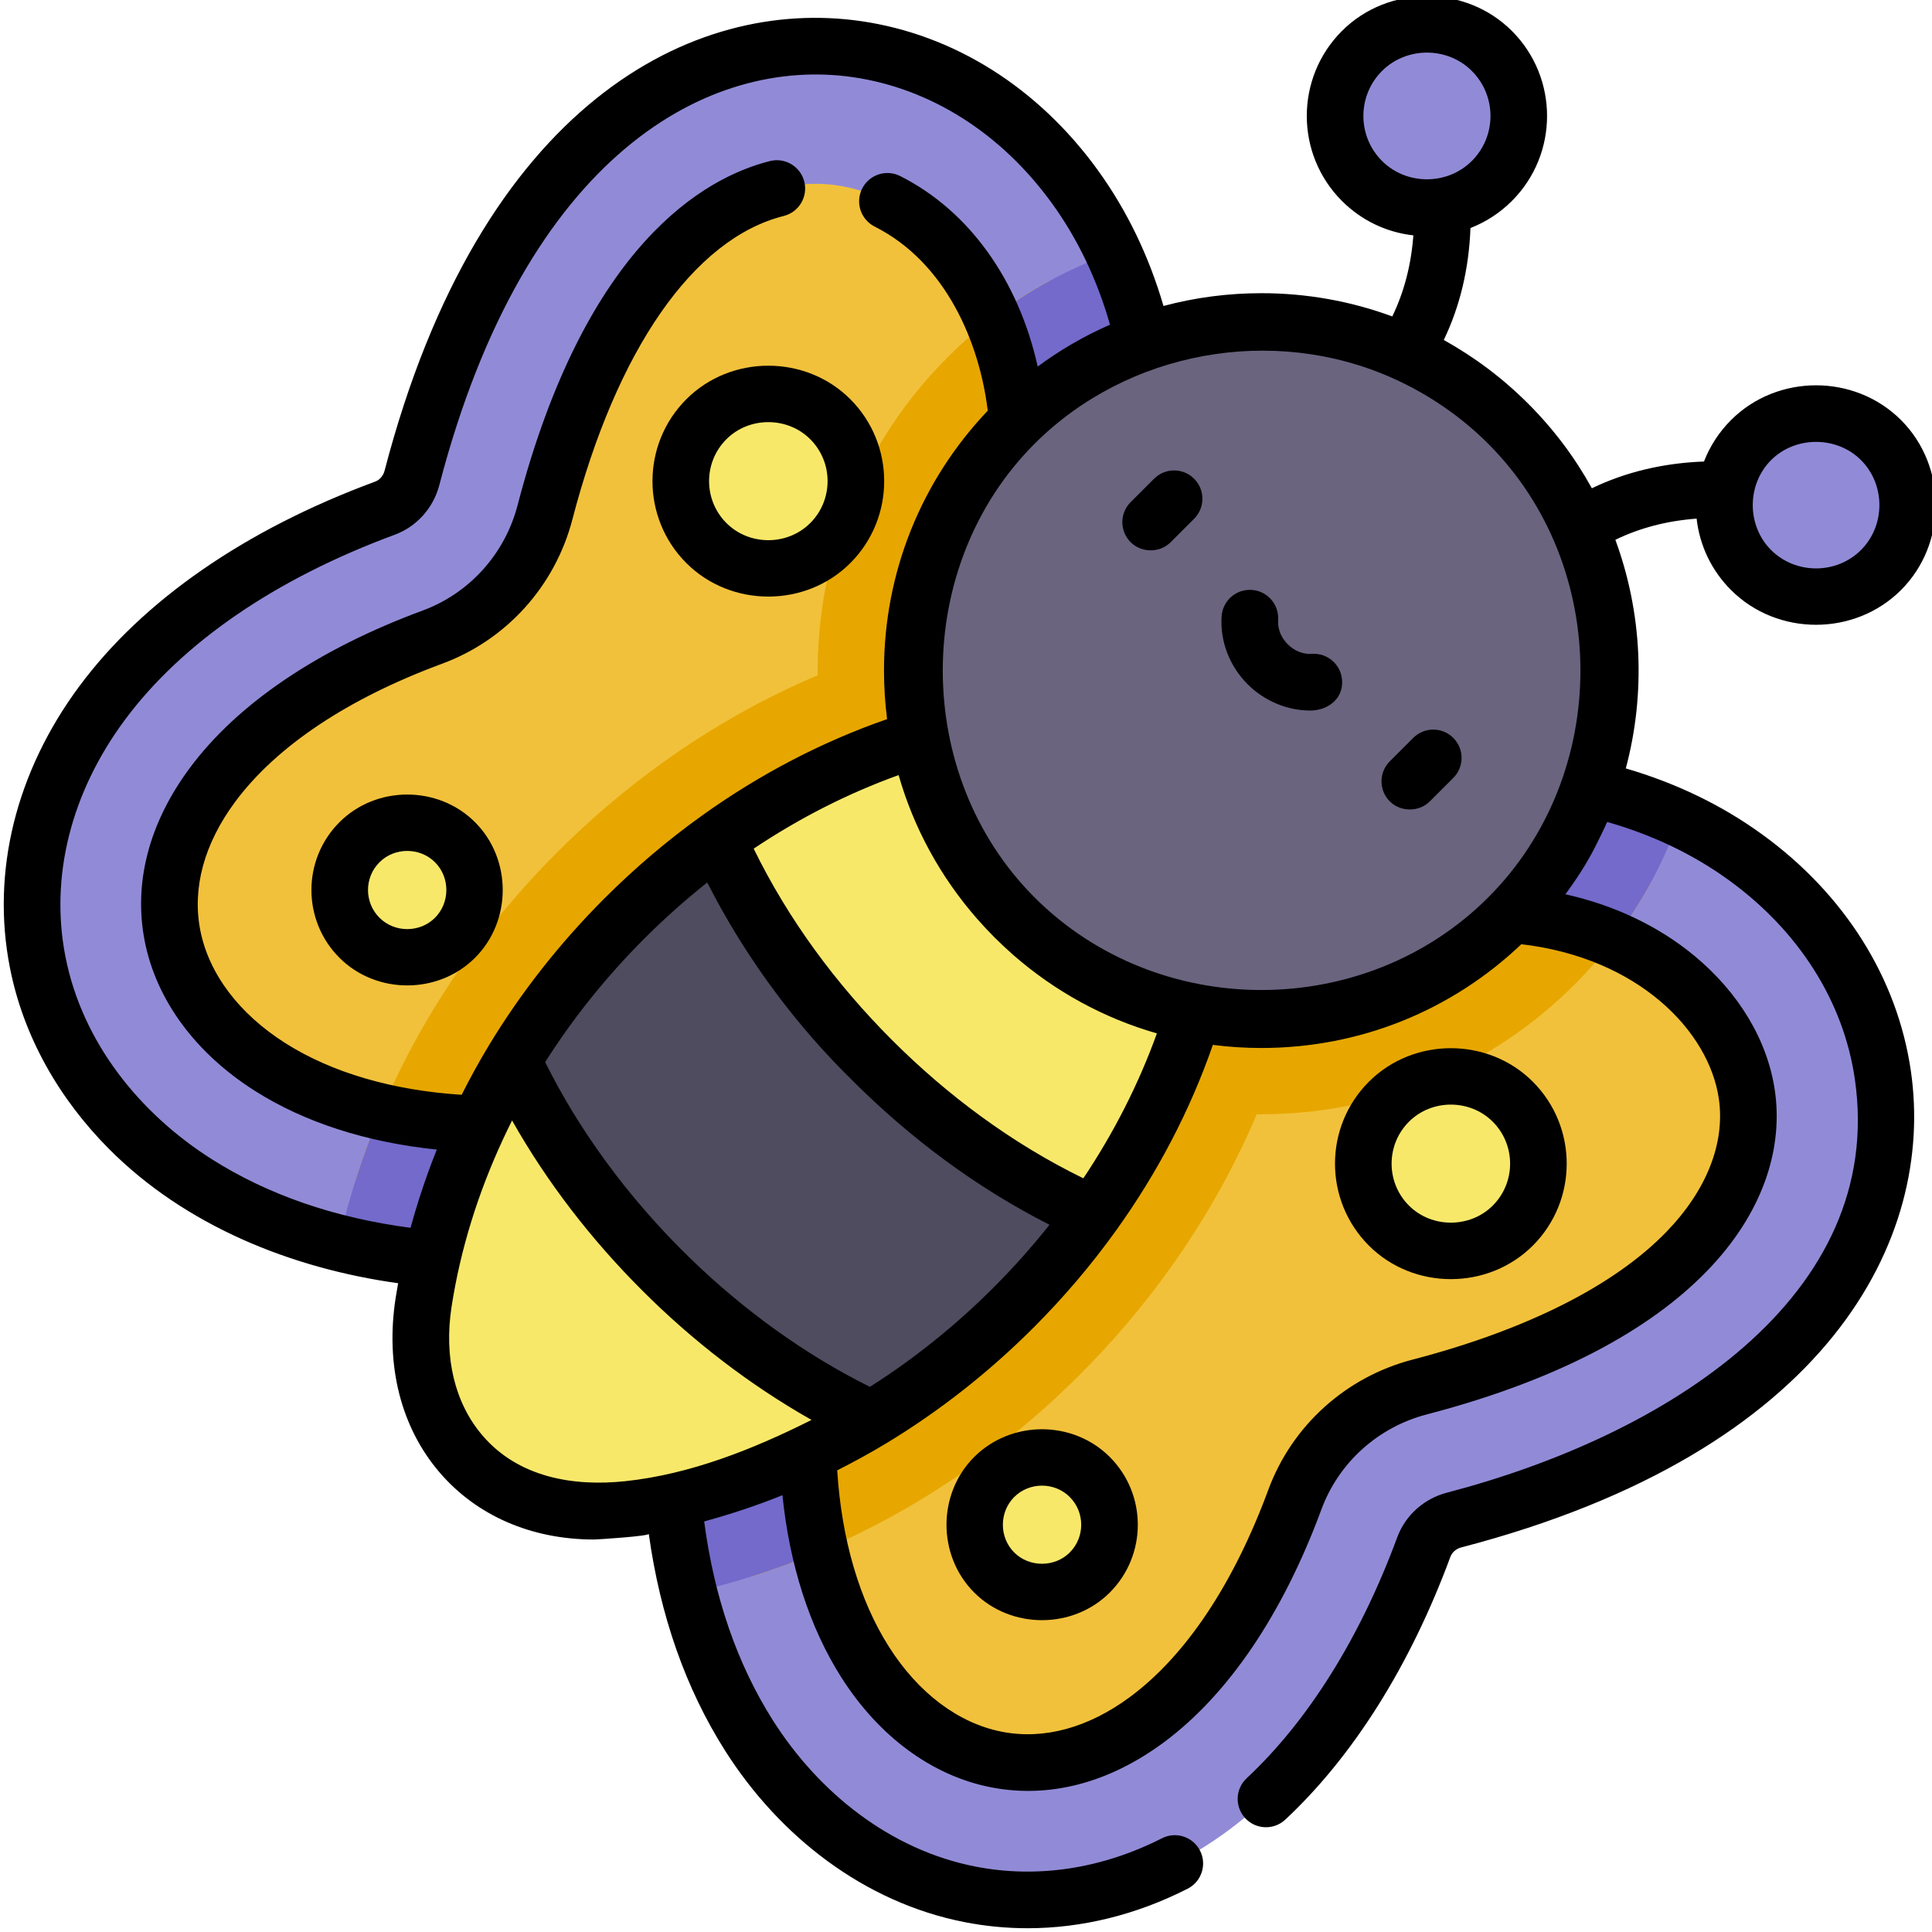 <svg height="511pt" viewBox="0 1 511 511.999" width="511pt" xmlns="http://www.w3.org/2000/svg"><path d="m396.48 219.133 47.094 18.004 32.113 25.68 6.723 33.754-17.379 50.852-36.047 19.312-45.129 14.09-25.102 25.102-15.773 35.316-40.801 35.559-41.195 10.301-42.699-24.676-20.316-44.777-2.539-41.961-58.617-58.621-41.965-2.535-44.777-20.32-24.676-42.695 10.301-41.199 35.559-40.797 35.316-15.777 25.102-25.102 14.094-45.129 19.309-36.047 50.852-17.379 33.754 6.723 25.68 32.113 18.004 47.094zm0 0" fill="#f2c13b"/><path d="m33.555 300.262c5.273 5.277 11.285 10.082 17.965 14.316 23.043 14.617 52.734 21.785 85.871 20.734l-1.156-36.395c-25.809.82-48.359-4.398-65.211-15.086-14.043-8.906-23.234-21.277-25.879-34.828-2.59-13.27 1.066-27.066 10.574-39.898 11.785-15.91 31.953-29.465 58.328-39.207 14.684-5.422 25.82-17.762 29.797-33.008 18.148-69.602 51.914-90.457 77.461-86.766 24.277 3.508 49.34 30.523 47.961 73.684l36.395 1.16c.883-27.723-6.703-54.145-21.359-74.402-14.66-20.254-35.184-33.211-57.789-36.477-41.125-5.941-93.695 20.781-117.902 113.613-.973 3.734-3.656 6.742-7.176 8.039-33.039 12.199-58.961 30.074-74.977 51.691-15.531 20.965-21.586 45.309-17.051 68.543 3.227 16.523 11.598 31.734 24.148 44.285zm0 0" fill="#918bd7"/><path d="m212.234 478.941c-5.277-5.273-10.082-11.285-14.316-17.965-14.613-23.039-21.785-52.734-20.734-85.871l36.395 1.156c-.82 25.812 4.398 48.359 15.086 65.211 8.906 14.043 21.277 23.234 34.832 25.879 13.266 2.59 27.062-1.066 39.895-10.574 15.91-11.785 29.465-31.953 39.207-58.328 5.422-14.684 17.762-25.82 33.008-29.797 69.602-18.148 90.457-51.914 86.766-77.461-3.508-24.277-30.523-49.336-73.684-47.961l-1.16-36.395c27.727-.883 54.148 6.703 74.402 21.363 20.258 14.656 33.215 35.18 36.48 57.785 5.941 41.125-20.785 93.695-113.617 117.902-3.734.973-6.742 3.656-8.039 7.18-12.199 33.035-30.074 58.957-51.688 74.973-20.969 15.531-45.312 21.586-68.547 17.051-16.523-3.227-31.734-11.598-44.285-24.148zm0 0" fill="#918bd7"/><path d="m437.102 234.664-40.621-15.531-103.117-103.117-15.547-40.664c-9.875 5.355-19.031 12.164-27.195 20.328-22.57 22.57-34.742 52.961-34.418 84.262-14.32 6.066-28.078 13.812-41.078 23.141-9.82 7.039-19.215 15.023-27.918 23.727-12.84 12.84-24.023 27.078-33.25 42.344-8.574 14.207-15.418 29.375-20.301 44.836l1.191.543 41.961 2.535 58.621 58.621 2.535 41.961.543 1.191c15.465-4.883 30.633-11.734 44.855-20.312 15.242-9.215 29.484-20.398 42.324-33.238 8.703-8.703 16.688-18.098 23.719-27.91 9.336-13.008 17.086-26.77 23.152-41.094.391.004 1.168.004 1.172.004 31.387 0 60.895-12.223 83.086-34.414 8.25-8.25 15.008-17.434 20.285-27.211zm0 0" fill="#e7a700"/><g fill="#736acb"><path d="m213.578 376.262-36.395-1.156c-.543 17.121 1.129 33.309 4.867 48.145 11.707-2.598 23.375-6.34 34.73-11.152-2.52-10.938-3.609-22.98-3.203-35.836zm0 0"/><path d="m387.531 206.836 1.16 36.395c14.824-.473 27.742 2.172 38.457 6.836 7.562-9.898 13.34-20.727 17.332-32.051-17.008-7.906-36.625-11.828-56.949-11.18zm0 0"/><path d="m269.27 123.805 36.391 1.164c.648-20.352-3.281-39.992-11.207-57.016-11.465 4.051-22.25 9.898-32.023 17.387 4.664 10.715 7.309 23.641 6.84 38.465zm0 0"/><path d="m137.391 335.312-1.156-36.395c-12.855.406-24.898-.684-35.836-3.199-4.809 11.352-8.551 23.023-11.152 34.73 14.836 3.738 31.023 5.406 48.145 4.863zm0 0"/></g><path d="m230.426 377.129c-20.543 12.395-42.488 20.344-64.18 23.68-35.102 5.402-59.961-19.457-54.559-54.559 3.332-21.691 11.285-43.633 23.68-64.18zm0 0" fill="#f8e86a"/><path d="m189.695 223.402c40.758-29.246 88.758-39.914 130.074-30.676 9.238 41.316-1.43 89.316-30.676 130.074l-47.637 1.02-55.785-55.785zm0 0" fill="#f8e86a"/><path d="m399.133 113.363c-36.129-36.129-94.703-36.129-130.832 0-36.129 36.129-36.129 94.703 0 130.832 36.129 36.125 94.703 36.125 130.832 0 36.125-36.129 36.125-94.703 0-130.832zm0 0" fill="#6a647f"/><path d="m497.918 117.695c-9.512-9.512-24.926-9.512-34.438 0-9.508 9.508-9.508 24.926 0 34.438 9.512 9.508 24.926 9.508 34.438 0 9.508-9.512 9.508-24.93 0-34.438zm0 0" fill="#918bd7"/><path d="m268.008 347.609c-11.664 11.664-24.332 21.512-37.578 29.52-19.215-8.941-38.344-22.227-55.59-39.473s-30.531-36.375-39.473-55.59c8.008-13.246 17.859-25.914 29.52-37.574 7.859-7.863 16.172-14.895 24.809-21.09 8.93 20.219 22.684 40.438 40.824 58.578 18.137 18.137 38.355 31.895 58.574 40.82-6.191 8.637-13.23 16.949-21.086 24.809zm0 0" fill="#4f4c5f"/><path d="m400.336 293.031c-9.066-9.062-23.762-9.062-32.828 0-9.062 9.066-9.062 23.762 0 32.828 9.066 9.062 23.762 9.062 32.828 0 9.066-9.066 9.066-23.762 0-32.828zm0 0" fill="#f8e86a"/><path d="m288.227 392.48c-6.988-6.992-18.324-6.992-25.316 0-6.992 6.992-6.992 18.324 0 25.316 6.992 6.992 18.328 6.992 25.316 0 6.992-6.992 6.992-18.324 0-25.316zm0 0" fill="#f8e86a"/><path d="m394.801 14.578c-9.508-9.512-24.926-9.512-34.434 0-9.512 9.508-9.512 24.926 0 34.438 9.508 9.508 24.926 9.508 34.434 0 9.512-9.512 9.512-24.93 0-34.438zm0 0" fill="#918bd7"/><path d="m219.465 112.156c-9.066-9.062-23.762-9.062-32.828 0-9.066 9.066-9.066 23.762 0 32.828 9.066 9.066 23.762 9.066 32.828 0 9.062-9.066 9.062-23.762 0-32.828zm0 0" fill="#f8e86a"/><path d="m120.016 224.262c-6.992-6.988-18.328-6.988-25.32 0-6.988 6.992-6.988 18.328 0 25.32 6.992 6.992 18.328 6.992 25.32 0 6.992-6.992 6.992-18.328 0-25.32zm0 0" fill="#f8e86a"/><path d="m305.344 127.867-6.215 6.211c-2.93 2.93-2.93 7.68 0 10.609 2.797 2.797 7.648 2.965 10.609 0l6.215-6.211c2.93-2.93 2.93-7.68 0-10.609-2.93-2.93-7.68-2.93-10.609 0zm0 0"/><path d="m373.113 215.516c1.938 0 3.875-.715 5.305-2.145l6.215-6.215c2.93-2.93 2.93-7.68 0-10.609-2.93-2.93-7.68-2.93-10.609 0l-6.215 6.215c-2.93 2.93-2.93 7.68 0 10.609 1.43 1.43 3.367 2.145 5.305 2.145zm0 0"/><path d="m346.68 189.301c4.609.012 8.824-3.02 8.484-8.035-.277-4.137-3.848-7.262-7.988-6.984-2.297.156-4.645-.77-6.418-2.543-1.77-1.773-2.699-4.113-2.543-6.418.277-4.133-2.848-7.711-6.984-7.988-4.141-.277-7.707 2.848-7.988 6.98-.441 6.629 2.074 13.199 6.906 18.035 4.359 4.355 10.375 6.938 16.531 6.953zm0 0"/><path d="m383.988 278.781c-7.898 0-15.797 2.961-21.715 8.883-11.977 11.973-11.977 31.461 0 43.434 11.848 11.852 31.602 11.836 43.438 0 11.977-11.973 11.977-31.461 0-43.434-5.926-5.926-13.824-8.883-21.723-8.883zm11.113 41.707c-6.043 6.043-16.191 6.031-22.219 0-6.125-6.125-6.125-16.09 0-22.219 6.051-6.051 16.172-6.043 22.219 0 6.125 6.129 6.125 16.094 0 22.219zm0 0"/><path d="m275.637 379.766c-6.535 0-13.066 2.453-17.961 7.344-9.793 9.797-9.789 26.141 0 35.93 9.77 9.77 26.172 9.754 35.926 0 9.906-9.906 9.906-26.023 0-35.926-4.898-4.898-11.43-7.348-17.965-7.348zm7.355 32.664c-3.984 3.984-10.734 3.973-14.707 0-4.02-4.016-4.016-10.695 0-14.711s10.695-4.012 14.707 0c4.055 4.059 4.055 10.656 0 14.711zm0 0"/><path d="m181.398 106.789c-11.977 11.973-11.977 31.461 0 43.438 11.836 11.836 31.613 11.824 43.438 0 11.977-11.977 11.977-31.465 0-43.438-11.84-11.844-31.613-11.824-43.438 0zm32.828 32.824c-6.059 6.059-16.172 6.051-22.219 0-6.125-6.125-6.125-16.09 0-22.215 6.043-6.043 16.188-6.031 22.219 0 6.125 6.125 6.125 16.09 0 22.215zm0 0"/><path d="m107.422 211.562c-6.539 0-13.078 2.445-17.961 7.332-9.906 9.906-9.906 26.023 0 35.93 9.766 9.766 26.172 9.754 35.926 0 9.793-9.793 9.785-26.141 0-35.93-4.891-4.891-11.43-7.332-17.965-7.332zm7.355 32.652c-4.016 4.016-10.695 4.012-14.711 0-4.055-4.055-4.055-10.652 0-14.707 4.004-4.008 10.715-3.996 14.711-.004 4.02 4.02 4.012 10.695 0 14.711zm0 0"/><path d="m28.363 305.453c20.207 20.328 48.289 31.676 76.641 35.613-.238 1.324-.461 2.652-.668 3.98-2.738 17.812 1.406 34.211 11.672 46.176 9.824 11.453 24.344 17.762 40.887 17.762 1.137 0 14.621-.898 14.539-1.492 3.016 21.715 9.793 41.008 20.215 57.438 14.379 22.668 36.836 40.254 63.5 45.457 5.516 1.078 11.09 1.613 16.676 1.613 14.348 0 28.762-3.531 42.41-10.473 3.695-1.875 5.164-6.391 3.289-10.086-1.879-3.691-6.395-5.164-10.086-3.285-15.949 8.105-33.039 10.703-49.414 7.508-22.594-4.41-41.551-19.609-53.707-38.77-9.453-14.906-15.562-32.609-18.199-52.691.59-.16 1.176-.34 1.766-.504 6.43-1.805 12.773-3.961 18.969-6.457 1.898 18.531 7.199 35.027 15.543 48.184 10.023 15.801 24.133 26.18 39.727 29.227 15.395 3.004 31.23-1.117 45.801-11.91 17.086-12.656 31.531-34.012 41.777-61.758 4.574-12.383 14.992-21.777 27.867-25.137 74.387-19.398 96.453-57.039 92.297-85.793-1.918-13.273-9.512-25.988-21.379-35.797-9.496-7.844-21.121-13.359-34.137-16.266 2.941-3.996 5.734-8.266 7.957-12.711.02-.031 2.172-4.293 3.117-6.457 11.953 3.402 22.754 8.562 32.18 15.383 18.598 13.465 30.477 32.207 33.453 52.785 8.352 57.828-50.355 94.516-108.082 109.57-6.109 1.594-11.039 6.016-13.188 11.836-9.805 26.555-23.605 48.633-39.906 63.855-3.027 2.828-3.191 7.574-.363 10.602 2.828 3.031 7.574 3.191 10.602.363 18.004-16.809 33.129-40.887 43.742-69.621.449-1.219 1.531-2.16 2.895-2.516 97.617-25.457 125.555-81.898 119.148-126.238-3.559-24.629-17.59-46.93-39.508-62.789-10.629-7.695-22.727-13.531-36.039-17.414 5.309-19.906 4.387-41.141-2.766-60.586 6.484-3.156 13.688-5.035 21.535-5.613.797 7.148 3.961 13.766 9.121 18.926 12.281 12.281 32.777 12.27 45.047 0 12.277-12.277 12.266-32.781 0-45.047-12.285-12.285-32.77-12.273-45.047 0-3.18 3.18-5.594 6.918-7.172 10.984-10.805.406-20.75 2.781-29.715 7.09-4.43-8.039-10.047-15.594-16.855-22.402-6.738-6.738-14.273-12.395-22.387-16.887 4.297-8.953 6.668-18.891 7.074-29.68 4.07-1.578 7.805-3.996 10.984-7.176 12.418-12.418 12.418-32.625 0-45.043-12.281-12.281-32.777-12.27-45.047 0-12.418 12.418-12.418 32.625 0 45.047 5.16 5.156 11.781 8.324 18.926 9.121-.578 7.824-2.445 15.012-5.586 21.484-10.957-4.043-22.656-6.16-34.684-6.16-8.883 0-17.586 1.156-25.945 3.387-3.883-13.289-9.715-25.367-17.398-35.984-15.859-21.914-38.16-35.945-62.789-39.504-44.336-6.406-100.781 21.531-126.234 119.145-.355 1.363-1.297 2.449-2.52 2.898-34.406 12.707-61.52 31.469-78.402 54.262-16.801 22.68-23.332 49.117-18.387 74.445 3.605 18.469 13.176 34.949 26.254 48.105zm452.406-187.348c4.348 0 8.695 1.609 11.914 4.824 6.5 6.504 6.496 17.332 0 23.828-6.5 6.504-17.332 6.496-23.828.004-6.477-6.477-6.465-17.363 0-23.828 3.219-3.219 7.566-4.828 11.914-4.828zm-115.031-98.289c6.5-6.504 17.336-6.496 23.828 0 6.57 6.566 6.57 17.258 0 23.824-6.5 6.5-17.336 6.496-23.828 0-6.57-6.566-6.57-17.254 0-23.824zm-200.543 373.715c-13.82 1.465-28.328-1.031-37.801-12.078-7.371-8.59-10.293-20.707-8.227-34.129 2.367-15.387 7.09-30.312 13.641-44.422.773-1.664 1.57-3.324 2.395-4.969 9.312 16.477 21.023 31.586 34.398 44.965 13.363 13.371 28.5 25.082 44.965 34.395-15.391 7.738-32.129 14.41-49.371 16.238zm21.73-158.664c.602 1.188 1.219 2.371 1.848 3.547 9.531 17.863 22 34.582 36.465 48.762.012.016.023.031.039.043.016.016.027.027.043.043 15.363 15.355 32.914 28.48 52.309 38.309-4.594 5.793-9.57 11.375-14.863 16.668-10.016 10.02-21.012 18.848-32.727 26.285-1.133-.562-2.262-1.137-3.387-1.727-16.98-8.91-32.785-20.852-46.441-34.508-14.371-14.367-27.129-31.461-36.234-49.828 7.438-11.719 16.266-22.715 26.281-32.73 5.293-5.293 10.875-10.27 16.668-14.863zm71.574 9.684c2.938 3.352 6.094 6.512 9.445 9.449 11.152 9.781 24.137 16.844 38.145 20.855-4.816 13.359-11.348 26.23-19.492 38.406-18.828-9.191-35.914-21.855-50.711-36.652-14.793-14.797-27.457-31.887-36.652-50.711 12.18-8.141 25.047-14.676 38.406-19.492 4.012 14.008 11.078 26.992 20.859 38.145zm196.512 47.648c1.695 11.719-3.23 24.227-13.863 35.215-13.836 14.305-37.133 26.031-67.367 33.914-17.617 4.598-31.883 17.477-38.156 34.457-9.23 25-21.898 43.984-36.633 54.902-11.094 8.215-22.852 11.414-33.992 9.238-11.512-2.25-22.141-10.25-29.934-22.535-7.836-12.352-12.531-28.434-13.699-46.738 4.41-2.219 8.754-4.602 13.004-7.164v-.004h.004c14.039-8.484 27.16-18.793 39-30.637 8.031-8.027 15.391-16.688 21.875-25.734h.004c11.051-15.402 19.664-31.926 25.664-49.207 4.234.543 8.531.82 12.867.82 25.859 0 50.219-9.746 68.883-27.5 31.016 3.617 49.75 23.023 52.344 40.973zm-86.418-190.973c9.359 4.195 17.988 10.062 25.301 17.375 32.586 32.582 32.578 87.648 0 120.223-32.703 32.707-87.5 32.723-120.223 0-32.426-32.434-32.445-87.777 0-120.223 24.617-24.613 63.188-31.605 94.922-17.375zm-336.039 90.605c15.141-20.441 39.879-37.426 71.543-49.117 5.82-2.148 10.246-7.078 11.836-13.184 22.961-88.047 71.66-113.562 109.574-108.086 20.574 2.977 39.32 14.855 52.781 33.453 6.816 9.418 11.973 20.207 15.375 32.148-6.746 2.953-13.168 6.664-19.164 11.094-5.102-22.922-18.168-41.277-36.445-50.488-3.699-1.863-8.211-.375-10.074 3.324-1.863 3.699-.375 8.211 3.324 10.074 18.953 9.551 27.785 30.852 29.961 48.785-17.75 18.668-27.496 43.023-27.496 68.879 0 4.336.281 8.629.82 12.863-17.273 6.004-33.801 14.613-49.199 25.664-9.051 6.488-17.711 13.848-25.742 21.883-11.84 11.84-22.148 24.961-30.637 39.004-2.562 4.25-4.949 8.594-7.168 13.004-18.301-1.172-34.383-5.863-46.734-13.699-12.285-7.793-20.289-18.422-22.535-29.93-2.176-11.148 1.02-22.902 9.238-33.996 10.914-14.734 29.898-27.402 54.902-36.637 16.98-6.27 29.859-20.535 34.457-38.152 11.773-45.156 32.195-74.492 56.031-80.484 4.016-1.012 6.453-5.086 5.445-9.105-1.012-4.016-5.09-6.457-9.105-5.445-17.227 4.332-48.82 21.945-66.891 91.25-3.359 12.875-12.754 23.289-25.137 27.863-27.746 10.246-49.102 24.695-61.758 41.777-10.797 14.574-14.914 30.41-11.91 45.801 3.047 15.598 13.422 29.707 29.227 39.73 13.156 8.344 29.652 13.645 48.184 15.543-1.703 4.227-3.234 8.527-4.625 12.867-.832 2.602-1.625 5.227-2.336 7.867-20.082-2.637-37.785-8.746-52.691-18.199-19.199-12.176-34.352-31.078-38.77-53.707-4.129-21.145 1.453-43.391 15.719-62.645zm0 0"/></svg>